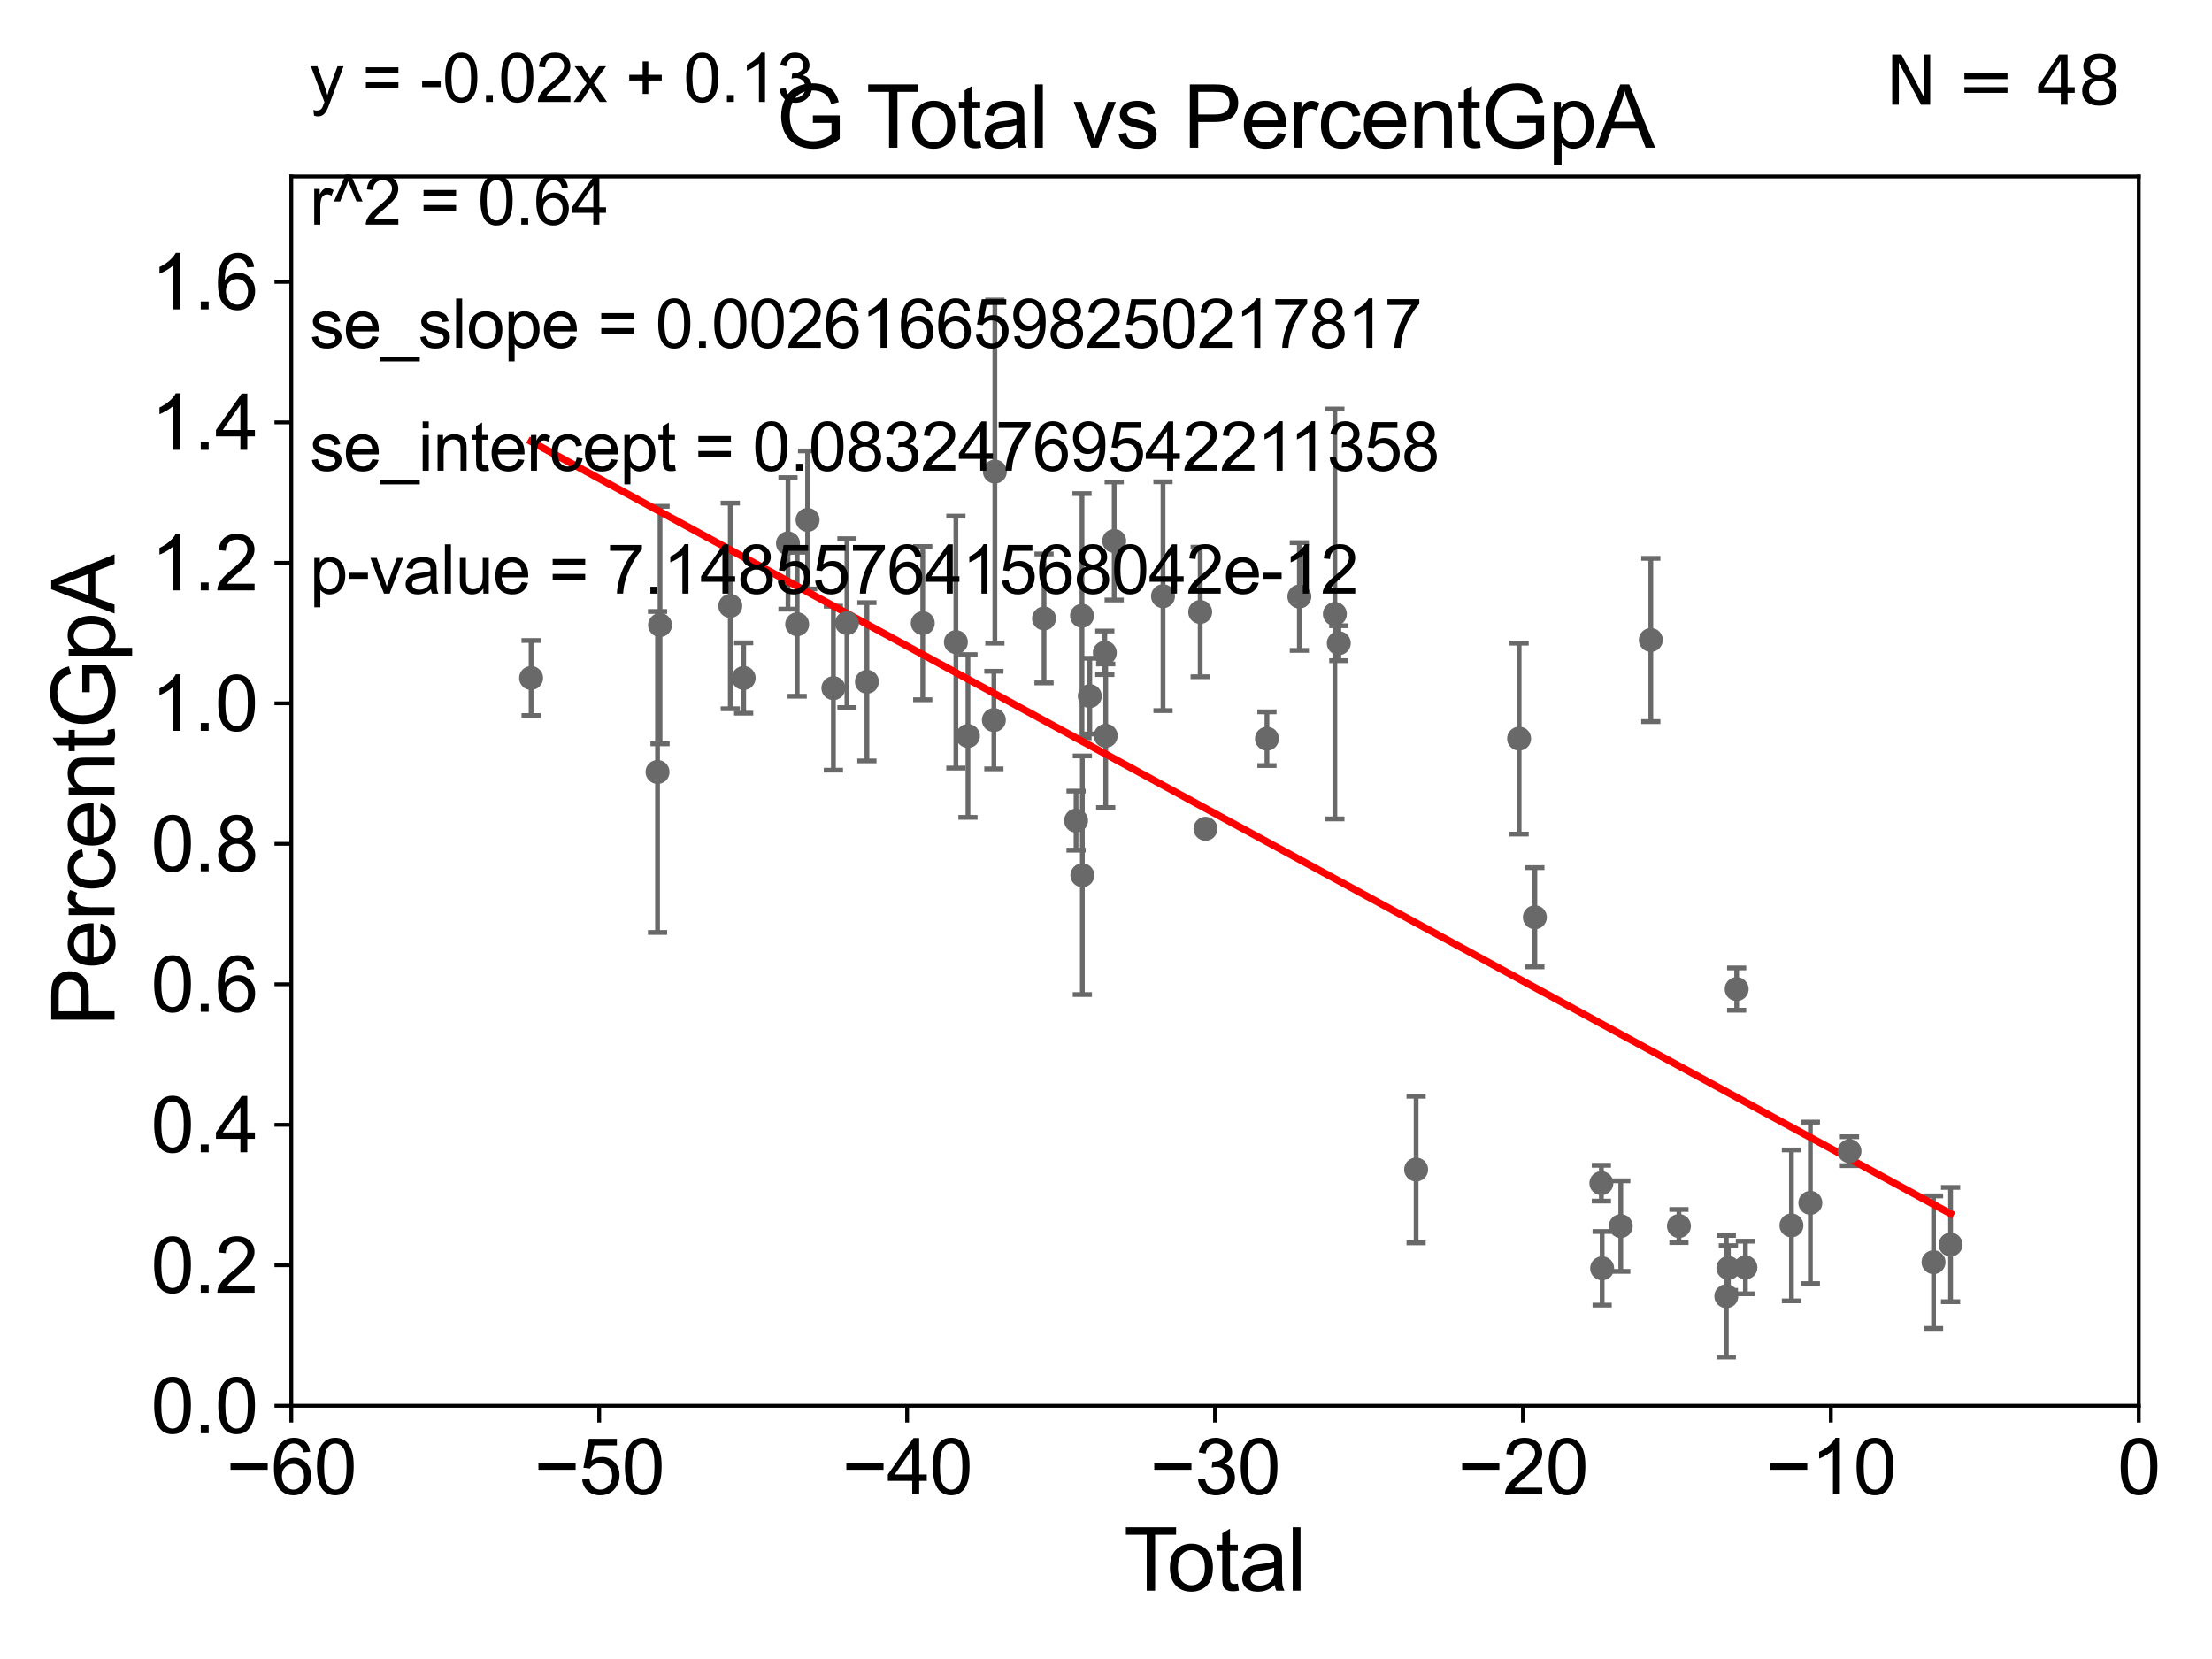 <?xml version="1.0" encoding="utf-8" standalone="no"?>
<!DOCTYPE svg PUBLIC "-//W3C//DTD SVG 1.1//EN"
  "http://www.w3.org/Graphics/SVG/1.1/DTD/svg11.dtd">
<svg xmlns:xlink="http://www.w3.org/1999/xlink" width="460.8pt" height="345.6pt" viewBox="0 0 460.8 345.6" xmlns="http://www.w3.org/2000/svg" version="1.1">
 <defs>
  <style type="text/css">*{stroke-linejoin: round; stroke-linecap: butt}</style>
 </defs>
 <g id="figure_1">
  <g id="patch_1">
   <path d="M 0 345.6 
L 460.8 345.6 
L 460.8 0 
L 0 0 
z
" style="fill: #ffffff"/>
  </g>
  <g id="axes_1">
   <g id="patch_2">
    <path d="M 60.68 292.84 
L 445.545 292.84 
L 445.545 36.775 
L 60.68 36.775 
z
" style="fill: #ffffff"/>
   </g>
   <g id="PathCollection_1">
    <defs>
     <path id="mfda78a89fe" d="M 0 1.118 
C 0.297 1.118 0.581 1 0.791 0.791 
C 1 0.581 1.118 0.297 1.118 0 
C 1.118 -0.297 1 -0.581 0.791 -0.791 
C 0.581 -1 0.297 -1.118 0 -1.118 
C -0.297 -1.118 -0.581 -1 -0.791 -0.791 
C -1 -0.581 -1.118 -0.297 -1.118 0 
C -1.118 0.297 -1 0.581 -0.791 0.791 
C -0.581 1 -0.297 1.118 0 1.118 
z
" style="stroke: #696969"/>
    </defs>
    <g clip-path="url(#p1668a54a95)">
     <use xlink:href="#mfda78a89fe" x="110.639" y="141.24" style="fill: #696969; stroke: #696969"/>
     <use xlink:href="#mfda78a89fe" x="251.12" y="172.647" style="fill: #696969; stroke: #696969"/>
     <use xlink:href="#mfda78a89fe" x="263.927" y="153.884" style="fill: #696969; stroke: #696969"/>
     <use xlink:href="#mfda78a89fe" x="270.68" y="124.27" style="fill: #696969; stroke: #696969"/>
     <use xlink:href="#mfda78a89fe" x="278.077" y="127.898" style="fill: #696969; stroke: #696969"/>
     <use xlink:href="#mfda78a89fe" x="278.895" y="133.988" style="fill: #696969; stroke: #696969"/>
     <use xlink:href="#mfda78a89fe" x="295.001" y="243.637" style="fill: #696969; stroke: #696969"/>
     <use xlink:href="#mfda78a89fe" x="316.459" y="153.873" style="fill: #696969; stroke: #696969"/>
     <use xlink:href="#mfda78a89fe" x="319.74" y="191.082" style="fill: #696969; stroke: #696969"/>
     <use xlink:href="#mfda78a89fe" x="333.597" y="246.482" style="fill: #696969; stroke: #696969"/>
     <use xlink:href="#mfda78a89fe" x="250.021" y="127.485" style="fill: #696969; stroke: #696969"/>
     <use xlink:href="#mfda78a89fe" x="333.756" y="264.219" style="fill: #696969; stroke: #696969"/>
     <use xlink:href="#mfda78a89fe" x="343.894" y="133.316" style="fill: #696969; stroke: #696969"/>
     <use xlink:href="#mfda78a89fe" x="349.754" y="255.406" style="fill: #696969; stroke: #696969"/>
     <use xlink:href="#mfda78a89fe" x="359.623" y="270.034" style="fill: #696969; stroke: #696969"/>
     <use xlink:href="#mfda78a89fe" x="360.052" y="264.146" style="fill: #696969; stroke: #696969"/>
     <use xlink:href="#mfda78a89fe" x="361.778" y="206.043" style="fill: #696969; stroke: #696969"/>
     <use xlink:href="#mfda78a89fe" x="363.603" y="264.045" style="fill: #696969; stroke: #696969"/>
     <use xlink:href="#mfda78a89fe" x="373.19" y="255.278" style="fill: #696969; stroke: #696969"/>
     <use xlink:href="#mfda78a89fe" x="377.131" y="250.581" style="fill: #696969; stroke: #696969"/>
     <use xlink:href="#mfda78a89fe" x="385.283" y="239.809" style="fill: #696969; stroke: #696969"/>
     <use xlink:href="#mfda78a89fe" x="337.638" y="255.418" style="fill: #696969; stroke: #696969"/>
     <use xlink:href="#mfda78a89fe" x="242.276" y="124.199" style="fill: #696969; stroke: #696969"/>
     <use xlink:href="#mfda78a89fe" x="232.107" y="112.694" style="fill: #696969; stroke: #696969"/>
     <use xlink:href="#mfda78a89fe" x="230.338" y="153.276" style="fill: #696969; stroke: #696969"/>
     <use xlink:href="#mfda78a89fe" x="136.978" y="160.814" style="fill: #696969; stroke: #696969"/>
     <use xlink:href="#mfda78a89fe" x="137.5" y="130.211" style="fill: #696969; stroke: #696969"/>
     <use xlink:href="#mfda78a89fe" x="152.132" y="126.225" style="fill: #696969; stroke: #696969"/>
     <use xlink:href="#mfda78a89fe" x="154.919" y="141.241" style="fill: #696969; stroke: #696969"/>
     <use xlink:href="#mfda78a89fe" x="164.15" y="113.195" style="fill: #696969; stroke: #696969"/>
     <use xlink:href="#mfda78a89fe" x="166.065" y="130.045" style="fill: #696969; stroke: #696969"/>
     <use xlink:href="#mfda78a89fe" x="168.235" y="108.307" style="fill: #696969; stroke: #696969"/>
     <use xlink:href="#mfda78a89fe" x="173.61" y="143.356" style="fill: #696969; stroke: #696969"/>
     <use xlink:href="#mfda78a89fe" x="176.432" y="129.809" style="fill: #696969; stroke: #696969"/>
     <use xlink:href="#mfda78a89fe" x="180.592" y="142.026" style="fill: #696969; stroke: #696969"/>
     <use xlink:href="#mfda78a89fe" x="192.225" y="129.815" style="fill: #696969; stroke: #696969"/>
     <use xlink:href="#mfda78a89fe" x="199.128" y="133.761" style="fill: #696969; stroke: #696969"/>
     <use xlink:href="#mfda78a89fe" x="201.641" y="153.321" style="fill: #696969; stroke: #696969"/>
     <use xlink:href="#mfda78a89fe" x="207.04" y="150.001" style="fill: #696969; stroke: #696969"/>
     <use xlink:href="#mfda78a89fe" x="207.249" y="98.244" style="fill: #696969; stroke: #696969"/>
     <use xlink:href="#mfda78a89fe" x="217.491" y="128.83" style="fill: #696969; stroke: #696969"/>
     <use xlink:href="#mfda78a89fe" x="224.162" y="170.955" style="fill: #696969; stroke: #696969"/>
     <use xlink:href="#mfda78a89fe" x="225.4" y="128.271" style="fill: #696969; stroke: #696969"/>
     <use xlink:href="#mfda78a89fe" x="225.474" y="182.332" style="fill: #696969; stroke: #696969"/>
     <use xlink:href="#mfda78a89fe" x="227.023" y="145.017" style="fill: #696969; stroke: #696969"/>
     <use xlink:href="#mfda78a89fe" x="230.153" y="135.984" style="fill: #696969; stroke: #696969"/>
     <use xlink:href="#mfda78a89fe" x="402.792" y="262.939" style="fill: #696969; stroke: #696969"/>
     <use xlink:href="#mfda78a89fe" x="406.341" y="259.271" style="fill: #696969; stroke: #696969"/>
    </g>
   </g>
   <g id="matplotlib.axis_1">
    <g id="xtick_1">
     <g id="line2d_1">
      <defs>
       <path id="me82e0892f5" d="M 0 0 
L 0 3.5 
" style="stroke: #000000; stroke-width: 0.8"/>
      </defs>
      <g>
       <use xlink:href="#me82e0892f5" x="60.68" y="292.84" style="stroke: #000000; stroke-width: 0.8"/>
      </g>
     </g>
     <g id="text_1">
      <!-- −60 -->
      <g transform="translate(47.11 311.293)scale(0.16 -0.16)">
       <defs>
        <path id="ArialMT-2212" d="M 3381 1997 
L 356 1997 
L 356 2522 
L 3381 2522 
L 3381 1997 
z
" transform="scale(0.016)"/>
        <path id="ArialMT-36" d="M 3184 3459 
L 2625 3416 
Q 2550 3747 2413 3897 
Q 2184 4138 1850 4138 
Q 1581 4138 1378 3988 
Q 1113 3794 959 3422 
Q 806 3050 800 2363 
Q 1003 2672 1297 2822 
Q 1591 2972 1913 2972 
Q 2475 2972 2870 2558 
Q 3266 2144 3266 1488 
Q 3266 1056 3080 686 
Q 2894 316 2569 119 
Q 2244 -78 1831 -78 
Q 1128 -78 684 439 
Q 241 956 241 2144 
Q 241 3472 731 4075 
Q 1159 4600 1884 4600 
Q 2425 4600 2770 4297 
Q 3116 3994 3184 3459 
z
M 888 1484 
Q 888 1194 1011 928 
Q 1134 663 1356 523 
Q 1578 384 1822 384 
Q 2178 384 2434 671 
Q 2691 959 2691 1453 
Q 2691 1928 2437 2201 
Q 2184 2475 1800 2475 
Q 1419 2475 1153 2201 
Q 888 1928 888 1484 
z
" transform="scale(0.016)"/>
        <path id="ArialMT-30" d="M 266 2259 
Q 266 3072 433 3567 
Q 600 4063 929 4331 
Q 1259 4600 1759 4600 
Q 2128 4600 2406 4451 
Q 2684 4303 2865 4023 
Q 3047 3744 3150 3342 
Q 3253 2941 3253 2259 
Q 3253 1453 3087 958 
Q 2922 463 2592 192 
Q 2263 -78 1759 -78 
Q 1097 -78 719 397 
Q 266 969 266 2259 
z
M 844 2259 
Q 844 1131 1108 757 
Q 1372 384 1759 384 
Q 2147 384 2411 759 
Q 2675 1134 2675 2259 
Q 2675 3391 2411 3762 
Q 2147 4134 1753 4134 
Q 1366 4134 1134 3806 
Q 844 3388 844 2259 
z
" transform="scale(0.016)"/>
       </defs>
       <use xlink:href="#ArialMT-2212"/>
       <use xlink:href="#ArialMT-36" x="58.398"/>
       <use xlink:href="#ArialMT-30" x="114.014"/>
      </g>
     </g>
    </g>
    <g id="xtick_2">
     <g id="line2d_2">
      <g>
       <use xlink:href="#me82e0892f5" x="124.824" y="292.84" style="stroke: #000000; stroke-width: 0.8"/>
      </g>
     </g>
     <g id="text_2">
      <!-- −50 -->
      <g transform="translate(111.254 311.293)scale(0.16 -0.16)">
       <defs>
        <path id="ArialMT-35" d="M 266 1200 
L 856 1250 
Q 922 819 1161 601 
Q 1400 384 1738 384 
Q 2144 384 2425 690 
Q 2706 997 2706 1503 
Q 2706 1984 2436 2262 
Q 2166 2541 1728 2541 
Q 1456 2541 1237 2417 
Q 1019 2294 894 2097 
L 366 2166 
L 809 4519 
L 3088 4519 
L 3088 3981 
L 1259 3981 
L 1013 2750 
Q 1425 3038 1878 3038 
Q 2478 3038 2890 2622 
Q 3303 2206 3303 1553 
Q 3303 931 2941 478 
Q 2500 -78 1738 -78 
Q 1113 -78 717 272 
Q 322 622 266 1200 
z
" transform="scale(0.016)"/>
       </defs>
       <use xlink:href="#ArialMT-2212"/>
       <use xlink:href="#ArialMT-35" x="58.398"/>
       <use xlink:href="#ArialMT-30" x="114.014"/>
      </g>
     </g>
    </g>
    <g id="xtick_3">
     <g id="line2d_3">
      <g>
       <use xlink:href="#me82e0892f5" x="188.968" y="292.84" style="stroke: #000000; stroke-width: 0.8"/>
      </g>
     </g>
     <g id="text_3">
      <!-- −40 -->
      <g transform="translate(175.398 311.293)scale(0.16 -0.16)">
       <defs>
        <path id="ArialMT-34" d="M 2069 0 
L 2069 1097 
L 81 1097 
L 81 1613 
L 2172 4581 
L 2631 4581 
L 2631 1613 
L 3250 1613 
L 3250 1097 
L 2631 1097 
L 2631 0 
L 2069 0 
z
M 2069 1613 
L 2069 3678 
L 634 1613 
L 2069 1613 
z
" transform="scale(0.016)"/>
       </defs>
       <use xlink:href="#ArialMT-2212"/>
       <use xlink:href="#ArialMT-34" x="58.398"/>
       <use xlink:href="#ArialMT-30" x="114.014"/>
      </g>
     </g>
    </g>
    <g id="xtick_4">
     <g id="line2d_4">
      <g>
       <use xlink:href="#me82e0892f5" x="253.113" y="292.84" style="stroke: #000000; stroke-width: 0.8"/>
      </g>
     </g>
     <g id="text_4">
      <!-- −30 -->
      <g transform="translate(239.542 311.293)scale(0.16 -0.16)">
       <defs>
        <path id="ArialMT-33" d="M 269 1209 
L 831 1284 
Q 928 806 1161 595 
Q 1394 384 1728 384 
Q 2125 384 2398 659 
Q 2672 934 2672 1341 
Q 2672 1728 2419 1979 
Q 2166 2231 1775 2231 
Q 1616 2231 1378 2169 
L 1441 2663 
Q 1497 2656 1531 2656 
Q 1891 2656 2178 2843 
Q 2466 3031 2466 3422 
Q 2466 3731 2256 3934 
Q 2047 4138 1716 4138 
Q 1388 4138 1169 3931 
Q 950 3725 888 3313 
L 325 3413 
Q 428 3978 793 4289 
Q 1159 4600 1703 4600 
Q 2078 4600 2393 4439 
Q 2709 4278 2876 4000 
Q 3044 3722 3044 3409 
Q 3044 3113 2884 2869 
Q 2725 2625 2413 2481 
Q 2819 2388 3044 2092 
Q 3269 1797 3269 1353 
Q 3269 753 2831 336 
Q 2394 -81 1725 -81 
Q 1122 -81 723 278 
Q 325 638 269 1209 
z
" transform="scale(0.016)"/>
       </defs>
       <use xlink:href="#ArialMT-2212"/>
       <use xlink:href="#ArialMT-33" x="58.398"/>
       <use xlink:href="#ArialMT-30" x="114.014"/>
      </g>
     </g>
    </g>
    <g id="xtick_5">
     <g id="line2d_5">
      <g>
       <use xlink:href="#me82e0892f5" x="317.257" y="292.84" style="stroke: #000000; stroke-width: 0.8"/>
      </g>
     </g>
     <g id="text_5">
      <!-- −20 -->
      <g transform="translate(303.687 311.293)scale(0.16 -0.16)">
       <defs>
        <path id="ArialMT-32" d="M 3222 541 
L 3222 0 
L 194 0 
Q 188 203 259 391 
Q 375 700 629 1000 
Q 884 1300 1366 1694 
Q 2113 2306 2375 2664 
Q 2638 3022 2638 3341 
Q 2638 3675 2398 3904 
Q 2159 4134 1775 4134 
Q 1369 4134 1125 3890 
Q 881 3647 878 3216 
L 300 3275 
Q 359 3922 746 4261 
Q 1134 4600 1788 4600 
Q 2447 4600 2831 4234 
Q 3216 3869 3216 3328 
Q 3216 3053 3103 2787 
Q 2991 2522 2730 2228 
Q 2469 1934 1863 1422 
Q 1356 997 1212 845 
Q 1069 694 975 541 
L 3222 541 
z
" transform="scale(0.016)"/>
       </defs>
       <use xlink:href="#ArialMT-2212"/>
       <use xlink:href="#ArialMT-32" x="58.398"/>
       <use xlink:href="#ArialMT-30" x="114.014"/>
      </g>
     </g>
    </g>
    <g id="xtick_6">
     <g id="line2d_6">
      <g>
       <use xlink:href="#me82e0892f5" x="381.401" y="292.84" style="stroke: #000000; stroke-width: 0.8"/>
      </g>
     </g>
     <g id="text_6">
      <!-- −10 -->
      <g transform="translate(367.831 311.293)scale(0.16 -0.16)">
       <defs>
        <path id="ArialMT-31" d="M 2384 0 
L 1822 0 
L 1822 3584 
Q 1619 3391 1289 3197 
Q 959 3003 697 2906 
L 697 3450 
Q 1169 3672 1522 3987 
Q 1875 4303 2022 4600 
L 2384 4600 
L 2384 0 
z
" transform="scale(0.016)"/>
       </defs>
       <use xlink:href="#ArialMT-2212"/>
       <use xlink:href="#ArialMT-31" x="58.398"/>
       <use xlink:href="#ArialMT-30" x="114.014"/>
      </g>
     </g>
    </g>
    <g id="xtick_7">
     <g id="line2d_7">
      <g>
       <use xlink:href="#me82e0892f5" x="445.545" y="292.84" style="stroke: #000000; stroke-width: 0.8"/>
      </g>
     </g>
     <g id="text_7">
      <!-- 0 -->
      <g transform="translate(441.096 311.293)scale(0.16 -0.16)">
       <use xlink:href="#ArialMT-30"/>
      </g>
     </g>
    </g>
    <g id="text_8">
     <!-- Total -->
     <g transform="translate(234.107 331.357)scale(0.18 -0.18)">
      <defs>
       <path id="ArialMT-54" d="M 1659 0 
L 1659 4041 
L 150 4041 
L 150 4581 
L 3781 4581 
L 3781 4041 
L 2266 4041 
L 2266 0 
L 1659 0 
z
" transform="scale(0.016)"/>
       <path id="ArialMT-6f" d="M 213 1659 
Q 213 2581 725 3025 
Q 1153 3394 1769 3394 
Q 2453 3394 2887 2945 
Q 3322 2497 3322 1706 
Q 3322 1066 3130 698 
Q 2938 331 2570 128 
Q 2203 -75 1769 -75 
Q 1072 -75 642 372 
Q 213 819 213 1659 
z
M 791 1659 
Q 791 1022 1069 705 
Q 1347 388 1769 388 
Q 2188 388 2466 706 
Q 2744 1025 2744 1678 
Q 2744 2294 2464 2611 
Q 2184 2928 1769 2928 
Q 1347 2928 1069 2612 
Q 791 2297 791 1659 
z
" transform="scale(0.016)"/>
       <path id="ArialMT-74" d="M 1650 503 
L 1731 6 
Q 1494 -44 1306 -44 
Q 1000 -44 831 53 
Q 663 150 594 308 
Q 525 466 525 972 
L 525 2881 
L 113 2881 
L 113 3319 
L 525 3319 
L 525 4141 
L 1084 4478 
L 1084 3319 
L 1650 3319 
L 1650 2881 
L 1084 2881 
L 1084 941 
Q 1084 700 1114 631 
Q 1144 563 1211 522 
Q 1278 481 1403 481 
Q 1497 481 1650 503 
z
" transform="scale(0.016)"/>
       <path id="ArialMT-61" d="M 2588 409 
Q 2275 144 1986 34 
Q 1697 -75 1366 -75 
Q 819 -75 525 192 
Q 231 459 231 875 
Q 231 1119 342 1320 
Q 453 1522 633 1644 
Q 813 1766 1038 1828 
Q 1203 1872 1538 1913 
Q 2219 1994 2541 2106 
Q 2544 2222 2544 2253 
Q 2544 2597 2384 2738 
Q 2169 2928 1744 2928 
Q 1347 2928 1158 2789 
Q 969 2650 878 2297 
L 328 2372 
Q 403 2725 575 2942 
Q 747 3159 1072 3276 
Q 1397 3394 1825 3394 
Q 2250 3394 2515 3294 
Q 2781 3194 2906 3042 
Q 3031 2891 3081 2659 
Q 3109 2516 3109 2141 
L 3109 1391 
Q 3109 606 3145 398 
Q 3181 191 3288 0 
L 2700 0 
Q 2613 175 2588 409 
z
M 2541 1666 
Q 2234 1541 1622 1453 
Q 1275 1403 1131 1340 
Q 988 1278 909 1158 
Q 831 1038 831 891 
Q 831 666 1001 516 
Q 1172 366 1500 366 
Q 1825 366 2078 508 
Q 2331 650 2450 897 
Q 2541 1088 2541 1459 
L 2541 1666 
z
" transform="scale(0.016)"/>
       <path id="ArialMT-6c" d="M 409 0 
L 409 4581 
L 972 4581 
L 972 0 
L 409 0 
z
" transform="scale(0.016)"/>
      </defs>
      <use xlink:href="#ArialMT-54"/>
      <use xlink:href="#ArialMT-6f" x="49.959"/>
      <use xlink:href="#ArialMT-74" x="105.574"/>
      <use xlink:href="#ArialMT-61" x="133.357"/>
      <use xlink:href="#ArialMT-6c" x="188.973"/>
     </g>
    </g>
   </g>
   <g id="matplotlib.axis_2">
    <g id="ytick_1">
     <g id="line2d_8">
      <defs>
       <path id="m8de5d6b145" d="M 0 0 
L -3.5 0 
" style="stroke: #000000; stroke-width: 0.8"/>
      </defs>
      <g>
       <use xlink:href="#m8de5d6b145" x="60.68" y="292.84" style="stroke: #000000; stroke-width: 0.8"/>
      </g>
     </g>
     <g id="text_9">
      <!-- 0.0 -->
      <g transform="translate(31.44 298.566)scale(0.16 -0.16)">
       <defs>
        <path id="ArialMT-2e" d="M 581 0 
L 581 641 
L 1222 641 
L 1222 0 
L 581 0 
z
" transform="scale(0.016)"/>
       </defs>
       <use xlink:href="#ArialMT-30"/>
       <use xlink:href="#ArialMT-2e" x="55.615"/>
       <use xlink:href="#ArialMT-30" x="83.398"/>
      </g>
     </g>
    </g>
    <g id="ytick_2">
     <g id="line2d_9">
      <g>
       <use xlink:href="#m8de5d6b145" x="60.68" y="263.575" style="stroke: #000000; stroke-width: 0.8"/>
      </g>
     </g>
     <g id="text_10">
      <!-- 0.2 -->
      <g transform="translate(31.44 269.302)scale(0.16 -0.16)">
       <use xlink:href="#ArialMT-30"/>
       <use xlink:href="#ArialMT-2e" x="55.615"/>
       <use xlink:href="#ArialMT-32" x="83.398"/>
      </g>
     </g>
    </g>
    <g id="ytick_3">
     <g id="line2d_10">
      <g>
       <use xlink:href="#m8de5d6b145" x="60.68" y="234.311" style="stroke: #000000; stroke-width: 0.8"/>
      </g>
     </g>
     <g id="text_11">
      <!-- 0.4 -->
      <g transform="translate(31.44 240.037)scale(0.16 -0.16)">
       <use xlink:href="#ArialMT-30"/>
       <use xlink:href="#ArialMT-2e" x="55.615"/>
       <use xlink:href="#ArialMT-34" x="83.398"/>
      </g>
     </g>
    </g>
    <g id="ytick_4">
     <g id="line2d_11">
      <g>
       <use xlink:href="#m8de5d6b145" x="60.68" y="205.046" style="stroke: #000000; stroke-width: 0.8"/>
      </g>
     </g>
     <g id="text_12">
      <!-- 0.6 -->
      <g transform="translate(31.44 210.772)scale(0.16 -0.16)">
       <use xlink:href="#ArialMT-30"/>
       <use xlink:href="#ArialMT-2e" x="55.615"/>
       <use xlink:href="#ArialMT-36" x="83.398"/>
      </g>
     </g>
    </g>
    <g id="ytick_5">
     <g id="line2d_12">
      <g>
       <use xlink:href="#m8de5d6b145" x="60.68" y="175.782" style="stroke: #000000; stroke-width: 0.8"/>
      </g>
     </g>
     <g id="text_13">
      <!-- 0.8 -->
      <g transform="translate(31.44 181.508)scale(0.16 -0.16)">
       <defs>
        <path id="ArialMT-38" d="M 1131 2484 
Q 781 2613 612 2850 
Q 444 3088 444 3419 
Q 444 3919 803 4259 
Q 1163 4600 1759 4600 
Q 2359 4600 2725 4251 
Q 3091 3903 3091 3403 
Q 3091 3084 2923 2848 
Q 2756 2613 2416 2484 
Q 2838 2347 3058 2040 
Q 3278 1734 3278 1309 
Q 3278 722 2862 322 
Q 2447 -78 1769 -78 
Q 1091 -78 675 323 
Q 259 725 259 1325 
Q 259 1772 486 2073 
Q 713 2375 1131 2484 
z
M 1019 3438 
Q 1019 3113 1228 2906 
Q 1438 2700 1772 2700 
Q 2097 2700 2305 2904 
Q 2513 3109 2513 3406 
Q 2513 3716 2298 3927 
Q 2084 4138 1766 4138 
Q 1444 4138 1231 3931 
Q 1019 3725 1019 3438 
z
M 838 1322 
Q 838 1081 952 856 
Q 1066 631 1291 507 
Q 1516 384 1775 384 
Q 2178 384 2440 643 
Q 2703 903 2703 1303 
Q 2703 1709 2433 1975 
Q 2163 2241 1756 2241 
Q 1359 2241 1098 1978 
Q 838 1716 838 1322 
z
" transform="scale(0.016)"/>
       </defs>
       <use xlink:href="#ArialMT-30"/>
       <use xlink:href="#ArialMT-2e" x="55.615"/>
       <use xlink:href="#ArialMT-38" x="83.398"/>
      </g>
     </g>
    </g>
    <g id="ytick_6">
     <g id="line2d_13">
      <g>
       <use xlink:href="#m8de5d6b145" x="60.68" y="146.517" style="stroke: #000000; stroke-width: 0.8"/>
      </g>
     </g>
     <g id="text_14">
      <!-- 1.0 -->
      <g transform="translate(31.44 152.243)scale(0.16 -0.16)">
       <use xlink:href="#ArialMT-31"/>
       <use xlink:href="#ArialMT-2e" x="55.615"/>
       <use xlink:href="#ArialMT-30" x="83.398"/>
      </g>
     </g>
    </g>
    <g id="ytick_7">
     <g id="line2d_14">
      <g>
       <use xlink:href="#m8de5d6b145" x="60.68" y="117.252" style="stroke: #000000; stroke-width: 0.8"/>
      </g>
     </g>
     <g id="text_15">
      <!-- 1.2 -->
      <g transform="translate(31.44 122.979)scale(0.16 -0.16)">
       <use xlink:href="#ArialMT-31"/>
       <use xlink:href="#ArialMT-2e" x="55.615"/>
       <use xlink:href="#ArialMT-32" x="83.398"/>
      </g>
     </g>
    </g>
    <g id="ytick_8">
     <g id="line2d_15">
      <g>
       <use xlink:href="#m8de5d6b145" x="60.68" y="87.988" style="stroke: #000000; stroke-width: 0.8"/>
      </g>
     </g>
     <g id="text_16">
      <!-- 1.4 -->
      <g transform="translate(31.44 93.714)scale(0.16 -0.16)">
       <use xlink:href="#ArialMT-31"/>
       <use xlink:href="#ArialMT-2e" x="55.615"/>
       <use xlink:href="#ArialMT-34" x="83.398"/>
      </g>
     </g>
    </g>
    <g id="ytick_9">
     <g id="line2d_16">
      <g>
       <use xlink:href="#m8de5d6b145" x="60.68" y="58.723" style="stroke: #000000; stroke-width: 0.8"/>
      </g>
     </g>
     <g id="text_17">
      <!-- 1.6 -->
      <g transform="translate(31.44 64.45)scale(0.16 -0.16)">
       <use xlink:href="#ArialMT-31"/>
       <use xlink:href="#ArialMT-2e" x="55.615"/>
       <use xlink:href="#ArialMT-36" x="83.398"/>
      </g>
     </g>
    </g>
    <g id="text_18">
     <!-- PercentGpA -->
     <g transform="translate(23.863 213.831)rotate(-90)scale(0.18 -0.18)">
      <defs>
       <path id="ArialMT-50" d="M 494 0 
L 494 4581 
L 2222 4581 
Q 2678 4581 2919 4538 
Q 3256 4481 3484 4323 
Q 3713 4166 3852 3881 
Q 3991 3597 3991 3256 
Q 3991 2672 3619 2267 
Q 3247 1863 2275 1863 
L 1100 1863 
L 1100 0 
L 494 0 
z
M 1100 2403 
L 2284 2403 
Q 2872 2403 3119 2622 
Q 3366 2841 3366 3238 
Q 3366 3525 3220 3729 
Q 3075 3934 2838 4000 
Q 2684 4041 2272 4041 
L 1100 4041 
L 1100 2403 
z
" transform="scale(0.016)"/>
       <path id="ArialMT-65" d="M 2694 1069 
L 3275 997 
Q 3138 488 2766 206 
Q 2394 -75 1816 -75 
Q 1088 -75 661 373 
Q 234 822 234 1631 
Q 234 2469 665 2931 
Q 1097 3394 1784 3394 
Q 2450 3394 2872 2941 
Q 3294 2488 3294 1666 
Q 3294 1616 3291 1516 
L 816 1516 
Q 847 969 1125 678 
Q 1403 388 1819 388 
Q 2128 388 2347 550 
Q 2566 713 2694 1069 
z
M 847 1978 
L 2700 1978 
Q 2663 2397 2488 2606 
Q 2219 2931 1791 2931 
Q 1403 2931 1139 2672 
Q 875 2413 847 1978 
z
" transform="scale(0.016)"/>
       <path id="ArialMT-72" d="M 416 0 
L 416 3319 
L 922 3319 
L 922 2816 
Q 1116 3169 1280 3281 
Q 1444 3394 1641 3394 
Q 1925 3394 2219 3213 
L 2025 2691 
Q 1819 2813 1613 2813 
Q 1428 2813 1281 2702 
Q 1134 2591 1072 2394 
Q 978 2094 978 1738 
L 978 0 
L 416 0 
z
" transform="scale(0.016)"/>
       <path id="ArialMT-63" d="M 2588 1216 
L 3141 1144 
Q 3050 572 2676 248 
Q 2303 -75 1759 -75 
Q 1078 -75 664 370 
Q 250 816 250 1647 
Q 250 2184 428 2587 
Q 606 2991 970 3192 
Q 1334 3394 1763 3394 
Q 2303 3394 2647 3120 
Q 2991 2847 3088 2344 
L 2541 2259 
Q 2463 2594 2264 2762 
Q 2066 2931 1784 2931 
Q 1359 2931 1093 2626 
Q 828 2322 828 1663 
Q 828 994 1084 691 
Q 1341 388 1753 388 
Q 2084 388 2306 591 
Q 2528 794 2588 1216 
z
" transform="scale(0.016)"/>
       <path id="ArialMT-6e" d="M 422 0 
L 422 3319 
L 928 3319 
L 928 2847 
Q 1294 3394 1984 3394 
Q 2284 3394 2536 3286 
Q 2788 3178 2913 3003 
Q 3038 2828 3088 2588 
Q 3119 2431 3119 2041 
L 3119 0 
L 2556 0 
L 2556 2019 
Q 2556 2363 2490 2533 
Q 2425 2703 2258 2804 
Q 2091 2906 1866 2906 
Q 1506 2906 1245 2678 
Q 984 2450 984 1813 
L 984 0 
L 422 0 
z
" transform="scale(0.016)"/>
       <path id="ArialMT-47" d="M 2638 1797 
L 2638 2334 
L 4578 2338 
L 4578 638 
Q 4131 281 3656 101 
Q 3181 -78 2681 -78 
Q 2006 -78 1454 211 
Q 903 500 622 1047 
Q 341 1594 341 2269 
Q 341 2938 620 3517 
Q 900 4097 1425 4378 
Q 1950 4659 2634 4659 
Q 3131 4659 3532 4498 
Q 3934 4338 4162 4050 
Q 4391 3763 4509 3300 
L 3963 3150 
Q 3859 3500 3706 3700 
Q 3553 3900 3268 4020 
Q 2984 4141 2638 4141 
Q 2222 4141 1919 4014 
Q 1616 3888 1430 3681 
Q 1244 3475 1141 3228 
Q 966 2803 966 2306 
Q 966 1694 1177 1281 
Q 1388 869 1791 669 
Q 2194 469 2647 469 
Q 3041 469 3416 620 
Q 3791 772 3984 944 
L 3984 1797 
L 2638 1797 
z
" transform="scale(0.016)"/>
       <path id="ArialMT-70" d="M 422 -1272 
L 422 3319 
L 934 3319 
L 934 2888 
Q 1116 3141 1344 3267 
Q 1572 3394 1897 3394 
Q 2322 3394 2647 3175 
Q 2972 2956 3137 2557 
Q 3303 2159 3303 1684 
Q 3303 1175 3120 767 
Q 2938 359 2589 142 
Q 2241 -75 1856 -75 
Q 1575 -75 1351 44 
Q 1128 163 984 344 
L 984 -1272 
L 422 -1272 
z
M 931 1641 
Q 931 1000 1190 694 
Q 1450 388 1819 388 
Q 2194 388 2461 705 
Q 2728 1022 2728 1688 
Q 2728 2322 2467 2637 
Q 2206 2953 1844 2953 
Q 1484 2953 1207 2617 
Q 931 2281 931 1641 
z
" transform="scale(0.016)"/>
       <path id="ArialMT-41" d="M -9 0 
L 1750 4581 
L 2403 4581 
L 4278 0 
L 3588 0 
L 3053 1388 
L 1138 1388 
L 634 0 
L -9 0 
z
M 1313 1881 
L 2866 1881 
L 2388 3150 
Q 2169 3728 2063 4100 
Q 1975 3659 1816 3225 
L 1313 1881 
z
" transform="scale(0.016)"/>
      </defs>
      <use xlink:href="#ArialMT-50"/>
      <use xlink:href="#ArialMT-65" x="66.699"/>
      <use xlink:href="#ArialMT-72" x="122.314"/>
      <use xlink:href="#ArialMT-63" x="155.615"/>
      <use xlink:href="#ArialMT-65" x="205.615"/>
      <use xlink:href="#ArialMT-6e" x="261.23"/>
      <use xlink:href="#ArialMT-74" x="316.846"/>
      <use xlink:href="#ArialMT-47" x="344.629"/>
      <use xlink:href="#ArialMT-70" x="422.412"/>
      <use xlink:href="#ArialMT-41" x="478.027"/>
     </g>
    </g>
   </g>
   <g id="LineCollection_1">
    <path d="M 110.639 149.056 
L 110.639 133.425 
" clip-path="url(#p1668a54a95)" style="fill: none; stroke: #696969"/>
    <path d="M 251.12 173.156 
L 251.12 172.138 
" clip-path="url(#p1668a54a95)" style="fill: none; stroke: #696969"/>
    <path d="M 263.927 159.478 
L 263.927 148.29 
" clip-path="url(#p1668a54a95)" style="fill: none; stroke: #696969"/>
    <path d="M 270.68 135.492 
L 270.68 113.048 
" clip-path="url(#p1668a54a95)" style="fill: none; stroke: #696969"/>
    <path d="M 278.077 170.595 
L 278.077 85.201 
" clip-path="url(#p1668a54a95)" style="fill: none; stroke: #696969"/>
    <path d="M 278.895 137.624 
L 278.895 130.353 
" clip-path="url(#p1668a54a95)" style="fill: none; stroke: #696969"/>
    <path d="M 295.001 258.912 
L 295.001 228.361 
" clip-path="url(#p1668a54a95)" style="fill: none; stroke: #696969"/>
    <path d="M 316.459 173.761 
L 316.459 133.985 
" clip-path="url(#p1668a54a95)" style="fill: none; stroke: #696969"/>
    <path d="M 319.74 201.42 
L 319.74 180.744 
" clip-path="url(#p1668a54a95)" style="fill: none; stroke: #696969"/>
    <path d="M 333.597 250.215 
L 333.597 242.748 
" clip-path="url(#p1668a54a95)" style="fill: none; stroke: #696969"/>
    <path d="M 250.021 140.978 
L 250.021 113.992 
" clip-path="url(#p1668a54a95)" style="fill: none; stroke: #696969"/>
    <path d="M 333.756 271.889 
L 333.756 256.548 
" clip-path="url(#p1668a54a95)" style="fill: none; stroke: #696969"/>
    <path d="M 343.894 150.319 
L 343.894 116.313 
" clip-path="url(#p1668a54a95)" style="fill: none; stroke: #696969"/>
    <path d="M 349.754 258.849 
L 349.754 251.962 
" clip-path="url(#p1668a54a95)" style="fill: none; stroke: #696969"/>
    <path d="M 359.623 282.705 
L 359.623 257.362 
" clip-path="url(#p1668a54a95)" style="fill: none; stroke: #696969"/>
    <path d="M 360.052 268.803 
L 360.052 259.488 
" clip-path="url(#p1668a54a95)" style="fill: none; stroke: #696969"/>
    <path d="M 361.778 210.445 
L 361.778 201.642 
" clip-path="url(#p1668a54a95)" style="fill: none; stroke: #696969"/>
    <path d="M 363.603 269.528 
L 363.603 258.562 
" clip-path="url(#p1668a54a95)" style="fill: none; stroke: #696969"/>
    <path d="M 373.19 271.005 
L 373.19 239.552 
" clip-path="url(#p1668a54a95)" style="fill: none; stroke: #696969"/>
    <path d="M 377.131 267.408 
L 377.131 233.754 
" clip-path="url(#p1668a54a95)" style="fill: none; stroke: #696969"/>
    <path d="M 385.283 242.825 
L 385.283 236.793 
" clip-path="url(#p1668a54a95)" style="fill: none; stroke: #696969"/>
    <path d="M 337.638 264.856 
L 337.638 245.979 
" clip-path="url(#p1668a54a95)" style="fill: none; stroke: #696969"/>
    <path d="M 242.276 148.034 
L 242.276 100.364 
" clip-path="url(#p1668a54a95)" style="fill: none; stroke: #696969"/>
    <path d="M 232.107 124.987 
L 232.107 100.401 
" clip-path="url(#p1668a54a95)" style="fill: none; stroke: #696969"/>
    <path d="M 230.338 168.229 
L 230.338 138.323 
" clip-path="url(#p1668a54a95)" style="fill: none; stroke: #696969"/>
    <path d="M 136.978 194.248 
L 136.978 127.379 
" clip-path="url(#p1668a54a95)" style="fill: none; stroke: #696969"/>
    <path d="M 137.5 154.95 
L 137.5 105.473 
" clip-path="url(#p1668a54a95)" style="fill: none; stroke: #696969"/>
    <path d="M 152.132 147.644 
L 152.132 104.806 
" clip-path="url(#p1668a54a95)" style="fill: none; stroke: #696969"/>
    <path d="M 154.919 148.57 
L 154.919 133.913 
" clip-path="url(#p1668a54a95)" style="fill: none; stroke: #696969"/>
    <path d="M 164.15 126.9 
L 164.15 99.49 
" clip-path="url(#p1668a54a95)" style="fill: none; stroke: #696969"/>
    <path d="M 166.065 145.04 
L 166.065 115.05 
" clip-path="url(#p1668a54a95)" style="fill: none; stroke: #696969"/>
    <path d="M 168.235 122.681 
L 168.235 93.933 
" clip-path="url(#p1668a54a95)" style="fill: none; stroke: #696969"/>
    <path d="M 173.61 160.438 
L 173.61 126.274 
" clip-path="url(#p1668a54a95)" style="fill: none; stroke: #696969"/>
    <path d="M 176.432 147.398 
L 176.432 112.22 
" clip-path="url(#p1668a54a95)" style="fill: none; stroke: #696969"/>
    <path d="M 180.592 158.513 
L 180.592 125.539 
" clip-path="url(#p1668a54a95)" style="fill: none; stroke: #696969"/>
    <path d="M 192.225 145.774 
L 192.225 113.856 
" clip-path="url(#p1668a54a95)" style="fill: none; stroke: #696969"/>
    <path d="M 199.128 160.002 
L 199.128 107.521 
" clip-path="url(#p1668a54a95)" style="fill: none; stroke: #696969"/>
    <path d="M 201.641 170.269 
L 201.641 136.372 
" clip-path="url(#p1668a54a95)" style="fill: none; stroke: #696969"/>
    <path d="M 207.04 160.164 
L 207.04 139.838 
" clip-path="url(#p1668a54a95)" style="fill: none; stroke: #696969"/>
    <path d="M 207.249 133.986 
L 207.249 62.503 
" clip-path="url(#p1668a54a95)" style="fill: none; stroke: #696969"/>
    <path d="M 217.491 142.256 
L 217.491 115.404 
" clip-path="url(#p1668a54a95)" style="fill: none; stroke: #696969"/>
    <path d="M 224.162 177.108 
L 224.162 164.801 
" clip-path="url(#p1668a54a95)" style="fill: none; stroke: #696969"/>
    <path d="M 225.4 153.721 
L 225.4 102.821 
" clip-path="url(#p1668a54a95)" style="fill: none; stroke: #696969"/>
    <path d="M 225.474 207.184 
L 225.474 157.479 
" clip-path="url(#p1668a54a95)" style="fill: none; stroke: #696969"/>
    <path d="M 227.023 152.909 
L 227.023 137.124 
" clip-path="url(#p1668a54a95)" style="fill: none; stroke: #696969"/>
    <path d="M 230.153 140.52 
L 230.153 131.448 
" clip-path="url(#p1668a54a95)" style="fill: none; stroke: #696969"/>
    <path d="M 402.792 276.751 
L 402.792 249.126 
" clip-path="url(#p1668a54a95)" style="fill: none; stroke: #696969"/>
    <path d="M 406.341 271.182 
L 406.341 247.36 
" clip-path="url(#p1668a54a95)" style="fill: none; stroke: #696969"/>
   </g>
   <g id="line2d_17">
    <defs>
     <path id="mc02972822d" d="M 2 0 
L -2 -0 
" style="stroke: #696969"/>
    </defs>
    <g clip-path="url(#p1668a54a95)">
     <use xlink:href="#mc02972822d" x="110.639" y="149.056" style="fill: #696969; stroke: #696969"/>
     <use xlink:href="#mc02972822d" x="251.12" y="173.156" style="fill: #696969; stroke: #696969"/>
     <use xlink:href="#mc02972822d" x="263.927" y="159.478" style="fill: #696969; stroke: #696969"/>
     <use xlink:href="#mc02972822d" x="270.68" y="135.492" style="fill: #696969; stroke: #696969"/>
     <use xlink:href="#mc02972822d" x="278.077" y="170.595" style="fill: #696969; stroke: #696969"/>
     <use xlink:href="#mc02972822d" x="278.895" y="137.624" style="fill: #696969; stroke: #696969"/>
     <use xlink:href="#mc02972822d" x="295.001" y="258.912" style="fill: #696969; stroke: #696969"/>
     <use xlink:href="#mc02972822d" x="316.459" y="173.761" style="fill: #696969; stroke: #696969"/>
     <use xlink:href="#mc02972822d" x="319.74" y="201.42" style="fill: #696969; stroke: #696969"/>
     <use xlink:href="#mc02972822d" x="333.597" y="250.215" style="fill: #696969; stroke: #696969"/>
     <use xlink:href="#mc02972822d" x="250.021" y="140.978" style="fill: #696969; stroke: #696969"/>
     <use xlink:href="#mc02972822d" x="333.756" y="271.889" style="fill: #696969; stroke: #696969"/>
     <use xlink:href="#mc02972822d" x="343.894" y="150.319" style="fill: #696969; stroke: #696969"/>
     <use xlink:href="#mc02972822d" x="349.754" y="258.849" style="fill: #696969; stroke: #696969"/>
     <use xlink:href="#mc02972822d" x="359.623" y="282.705" style="fill: #696969; stroke: #696969"/>
     <use xlink:href="#mc02972822d" x="360.052" y="268.803" style="fill: #696969; stroke: #696969"/>
     <use xlink:href="#mc02972822d" x="361.778" y="210.445" style="fill: #696969; stroke: #696969"/>
     <use xlink:href="#mc02972822d" x="363.603" y="269.528" style="fill: #696969; stroke: #696969"/>
     <use xlink:href="#mc02972822d" x="373.19" y="271.005" style="fill: #696969; stroke: #696969"/>
     <use xlink:href="#mc02972822d" x="377.131" y="267.408" style="fill: #696969; stroke: #696969"/>
     <use xlink:href="#mc02972822d" x="385.283" y="242.825" style="fill: #696969; stroke: #696969"/>
     <use xlink:href="#mc02972822d" x="337.638" y="264.856" style="fill: #696969; stroke: #696969"/>
     <use xlink:href="#mc02972822d" x="242.276" y="148.034" style="fill: #696969; stroke: #696969"/>
     <use xlink:href="#mc02972822d" x="232.107" y="124.987" style="fill: #696969; stroke: #696969"/>
     <use xlink:href="#mc02972822d" x="230.338" y="168.229" style="fill: #696969; stroke: #696969"/>
     <use xlink:href="#mc02972822d" x="136.978" y="194.248" style="fill: #696969; stroke: #696969"/>
     <use xlink:href="#mc02972822d" x="137.5" y="154.95" style="fill: #696969; stroke: #696969"/>
     <use xlink:href="#mc02972822d" x="152.132" y="147.644" style="fill: #696969; stroke: #696969"/>
     <use xlink:href="#mc02972822d" x="154.919" y="148.57" style="fill: #696969; stroke: #696969"/>
     <use xlink:href="#mc02972822d" x="164.15" y="126.9" style="fill: #696969; stroke: #696969"/>
     <use xlink:href="#mc02972822d" x="166.065" y="145.04" style="fill: #696969; stroke: #696969"/>
     <use xlink:href="#mc02972822d" x="168.235" y="122.681" style="fill: #696969; stroke: #696969"/>
     <use xlink:href="#mc02972822d" x="173.61" y="160.438" style="fill: #696969; stroke: #696969"/>
     <use xlink:href="#mc02972822d" x="176.432" y="147.398" style="fill: #696969; stroke: #696969"/>
     <use xlink:href="#mc02972822d" x="180.592" y="158.513" style="fill: #696969; stroke: #696969"/>
     <use xlink:href="#mc02972822d" x="192.225" y="145.774" style="fill: #696969; stroke: #696969"/>
     <use xlink:href="#mc02972822d" x="199.128" y="160.002" style="fill: #696969; stroke: #696969"/>
     <use xlink:href="#mc02972822d" x="201.641" y="170.269" style="fill: #696969; stroke: #696969"/>
     <use xlink:href="#mc02972822d" x="207.04" y="160.164" style="fill: #696969; stroke: #696969"/>
     <use xlink:href="#mc02972822d" x="207.249" y="133.986" style="fill: #696969; stroke: #696969"/>
     <use xlink:href="#mc02972822d" x="217.491" y="142.256" style="fill: #696969; stroke: #696969"/>
     <use xlink:href="#mc02972822d" x="224.162" y="177.108" style="fill: #696969; stroke: #696969"/>
     <use xlink:href="#mc02972822d" x="225.4" y="153.721" style="fill: #696969; stroke: #696969"/>
     <use xlink:href="#mc02972822d" x="225.474" y="207.184" style="fill: #696969; stroke: #696969"/>
     <use xlink:href="#mc02972822d" x="227.023" y="152.909" style="fill: #696969; stroke: #696969"/>
     <use xlink:href="#mc02972822d" x="230.153" y="140.52" style="fill: #696969; stroke: #696969"/>
     <use xlink:href="#mc02972822d" x="402.792" y="276.751" style="fill: #696969; stroke: #696969"/>
     <use xlink:href="#mc02972822d" x="406.341" y="271.182" style="fill: #696969; stroke: #696969"/>
    </g>
   </g>
   <g id="line2d_18">
    <g clip-path="url(#p1668a54a95)">
     <use xlink:href="#mc02972822d" x="110.639" y="133.425" style="fill: #696969; stroke: #696969"/>
     <use xlink:href="#mc02972822d" x="251.12" y="172.138" style="fill: #696969; stroke: #696969"/>
     <use xlink:href="#mc02972822d" x="263.927" y="148.29" style="fill: #696969; stroke: #696969"/>
     <use xlink:href="#mc02972822d" x="270.68" y="113.048" style="fill: #696969; stroke: #696969"/>
     <use xlink:href="#mc02972822d" x="278.077" y="85.201" style="fill: #696969; stroke: #696969"/>
     <use xlink:href="#mc02972822d" x="278.895" y="130.353" style="fill: #696969; stroke: #696969"/>
     <use xlink:href="#mc02972822d" x="295.001" y="228.361" style="fill: #696969; stroke: #696969"/>
     <use xlink:href="#mc02972822d" x="316.459" y="133.985" style="fill: #696969; stroke: #696969"/>
     <use xlink:href="#mc02972822d" x="319.74" y="180.744" style="fill: #696969; stroke: #696969"/>
     <use xlink:href="#mc02972822d" x="333.597" y="242.748" style="fill: #696969; stroke: #696969"/>
     <use xlink:href="#mc02972822d" x="250.021" y="113.992" style="fill: #696969; stroke: #696969"/>
     <use xlink:href="#mc02972822d" x="333.756" y="256.548" style="fill: #696969; stroke: #696969"/>
     <use xlink:href="#mc02972822d" x="343.894" y="116.313" style="fill: #696969; stroke: #696969"/>
     <use xlink:href="#mc02972822d" x="349.754" y="251.962" style="fill: #696969; stroke: #696969"/>
     <use xlink:href="#mc02972822d" x="359.623" y="257.362" style="fill: #696969; stroke: #696969"/>
     <use xlink:href="#mc02972822d" x="360.052" y="259.488" style="fill: #696969; stroke: #696969"/>
     <use xlink:href="#mc02972822d" x="361.778" y="201.642" style="fill: #696969; stroke: #696969"/>
     <use xlink:href="#mc02972822d" x="363.603" y="258.562" style="fill: #696969; stroke: #696969"/>
     <use xlink:href="#mc02972822d" x="373.19" y="239.552" style="fill: #696969; stroke: #696969"/>
     <use xlink:href="#mc02972822d" x="377.131" y="233.754" style="fill: #696969; stroke: #696969"/>
     <use xlink:href="#mc02972822d" x="385.283" y="236.793" style="fill: #696969; stroke: #696969"/>
     <use xlink:href="#mc02972822d" x="337.638" y="245.979" style="fill: #696969; stroke: #696969"/>
     <use xlink:href="#mc02972822d" x="242.276" y="100.364" style="fill: #696969; stroke: #696969"/>
     <use xlink:href="#mc02972822d" x="232.107" y="100.401" style="fill: #696969; stroke: #696969"/>
     <use xlink:href="#mc02972822d" x="230.338" y="138.323" style="fill: #696969; stroke: #696969"/>
     <use xlink:href="#mc02972822d" x="136.978" y="127.379" style="fill: #696969; stroke: #696969"/>
     <use xlink:href="#mc02972822d" x="137.5" y="105.473" style="fill: #696969; stroke: #696969"/>
     <use xlink:href="#mc02972822d" x="152.132" y="104.806" style="fill: #696969; stroke: #696969"/>
     <use xlink:href="#mc02972822d" x="154.919" y="133.913" style="fill: #696969; stroke: #696969"/>
     <use xlink:href="#mc02972822d" x="164.15" y="99.49" style="fill: #696969; stroke: #696969"/>
     <use xlink:href="#mc02972822d" x="166.065" y="115.05" style="fill: #696969; stroke: #696969"/>
     <use xlink:href="#mc02972822d" x="168.235" y="93.933" style="fill: #696969; stroke: #696969"/>
     <use xlink:href="#mc02972822d" x="173.61" y="126.274" style="fill: #696969; stroke: #696969"/>
     <use xlink:href="#mc02972822d" x="176.432" y="112.22" style="fill: #696969; stroke: #696969"/>
     <use xlink:href="#mc02972822d" x="180.592" y="125.539" style="fill: #696969; stroke: #696969"/>
     <use xlink:href="#mc02972822d" x="192.225" y="113.856" style="fill: #696969; stroke: #696969"/>
     <use xlink:href="#mc02972822d" x="199.128" y="107.521" style="fill: #696969; stroke: #696969"/>
     <use xlink:href="#mc02972822d" x="201.641" y="136.372" style="fill: #696969; stroke: #696969"/>
     <use xlink:href="#mc02972822d" x="207.04" y="139.838" style="fill: #696969; stroke: #696969"/>
     <use xlink:href="#mc02972822d" x="207.249" y="62.503" style="fill: #696969; stroke: #696969"/>
     <use xlink:href="#mc02972822d" x="217.491" y="115.404" style="fill: #696969; stroke: #696969"/>
     <use xlink:href="#mc02972822d" x="224.162" y="164.801" style="fill: #696969; stroke: #696969"/>
     <use xlink:href="#mc02972822d" x="225.4" y="102.821" style="fill: #696969; stroke: #696969"/>
     <use xlink:href="#mc02972822d" x="225.474" y="157.479" style="fill: #696969; stroke: #696969"/>
     <use xlink:href="#mc02972822d" x="227.023" y="137.124" style="fill: #696969; stroke: #696969"/>
     <use xlink:href="#mc02972822d" x="230.153" y="131.448" style="fill: #696969; stroke: #696969"/>
     <use xlink:href="#mc02972822d" x="402.792" y="249.126" style="fill: #696969; stroke: #696969"/>
     <use xlink:href="#mc02972822d" x="406.341" y="247.36" style="fill: #696969; stroke: #696969"/>
    </g>
   </g>
   <g id="line2d_19">
    <path d="M 110.639 91.976 
L 251.12 168.398 
L 263.927 175.365 
L 270.68 179.039 
L 278.077 183.063 
L 278.895 183.508 
L 295.001 192.269 
L 316.459 203.942 
L 319.74 205.728 
L 333.597 213.266 
L 250.021 167.8 
L 333.756 213.352 
L 343.894 218.867 
L 349.754 222.055 
L 359.623 227.424 
L 360.052 227.657 
L 361.778 228.596 
L 363.603 229.589 
L 373.19 234.804 
L 377.131 236.948 
L 385.283 241.383 
L 337.638 215.464 
L 242.276 163.587 
L 232.107 158.055 
L 230.338 157.093 
L 136.978 106.305 
L 137.5 106.589 
L 152.132 114.548 
L 154.919 116.065 
L 164.15 121.086 
L 166.065 122.128 
L 168.235 123.309 
L 173.61 126.233 
L 176.432 127.768 
L 180.592 130.031 
L 192.225 136.359 
L 199.128 140.115 
L 201.641 141.482 
L 207.04 144.419 
L 207.249 144.533 
L 217.491 150.104 
L 224.162 153.733 
L 225.4 154.407 
L 225.474 154.447 
L 227.023 155.29 
L 230.153 156.992 
L 402.792 250.908 
L 406.341 252.839 
" clip-path="url(#p1668a54a95)" style="fill: none; stroke: #ff0000; stroke-width: 1.5; stroke-linecap: square"/>
   </g>
   <g id="line2d_20">
    <defs>
     <path id="m752f6ef0f5" d="M 0 2 
C 0.53 2 1.039 1.789 1.414 1.414 
C 1.789 1.039 2 0.53 2 0 
C 2 -0.53 1.789 -1.039 1.414 -1.414 
C 1.039 -1.789 0.53 -2 0 -2 
C -0.53 -2 -1.039 -1.789 -1.414 -1.414 
C -1.789 -1.039 -2 -0.53 -2 0 
C -2 0.53 -1.789 1.039 -1.414 1.414 
C -1.039 1.789 -0.53 2 0 2 
z
" style="stroke: #696969"/>
    </defs>
    <g clip-path="url(#p1668a54a95)">
     <use xlink:href="#m752f6ef0f5" x="110.639" y="141.24" style="fill: #696969; stroke: #696969"/>
     <use xlink:href="#m752f6ef0f5" x="251.12" y="172.647" style="fill: #696969; stroke: #696969"/>
     <use xlink:href="#m752f6ef0f5" x="263.927" y="153.884" style="fill: #696969; stroke: #696969"/>
     <use xlink:href="#m752f6ef0f5" x="270.68" y="124.27" style="fill: #696969; stroke: #696969"/>
     <use xlink:href="#m752f6ef0f5" x="278.077" y="127.898" style="fill: #696969; stroke: #696969"/>
     <use xlink:href="#m752f6ef0f5" x="278.895" y="133.988" style="fill: #696969; stroke: #696969"/>
     <use xlink:href="#m752f6ef0f5" x="295.001" y="243.637" style="fill: #696969; stroke: #696969"/>
     <use xlink:href="#m752f6ef0f5" x="316.459" y="153.873" style="fill: #696969; stroke: #696969"/>
     <use xlink:href="#m752f6ef0f5" x="319.74" y="191.082" style="fill: #696969; stroke: #696969"/>
     <use xlink:href="#m752f6ef0f5" x="333.597" y="246.482" style="fill: #696969; stroke: #696969"/>
     <use xlink:href="#m752f6ef0f5" x="250.021" y="127.485" style="fill: #696969; stroke: #696969"/>
     <use xlink:href="#m752f6ef0f5" x="333.756" y="264.219" style="fill: #696969; stroke: #696969"/>
     <use xlink:href="#m752f6ef0f5" x="343.894" y="133.316" style="fill: #696969; stroke: #696969"/>
     <use xlink:href="#m752f6ef0f5" x="349.754" y="255.406" style="fill: #696969; stroke: #696969"/>
     <use xlink:href="#m752f6ef0f5" x="359.623" y="270.034" style="fill: #696969; stroke: #696969"/>
     <use xlink:href="#m752f6ef0f5" x="360.052" y="264.146" style="fill: #696969; stroke: #696969"/>
     <use xlink:href="#m752f6ef0f5" x="361.778" y="206.043" style="fill: #696969; stroke: #696969"/>
     <use xlink:href="#m752f6ef0f5" x="363.603" y="264.045" style="fill: #696969; stroke: #696969"/>
     <use xlink:href="#m752f6ef0f5" x="373.19" y="255.278" style="fill: #696969; stroke: #696969"/>
     <use xlink:href="#m752f6ef0f5" x="377.131" y="250.581" style="fill: #696969; stroke: #696969"/>
     <use xlink:href="#m752f6ef0f5" x="385.283" y="239.809" style="fill: #696969; stroke: #696969"/>
     <use xlink:href="#m752f6ef0f5" x="337.638" y="255.418" style="fill: #696969; stroke: #696969"/>
     <use xlink:href="#m752f6ef0f5" x="242.276" y="124.199" style="fill: #696969; stroke: #696969"/>
     <use xlink:href="#m752f6ef0f5" x="232.107" y="112.694" style="fill: #696969; stroke: #696969"/>
     <use xlink:href="#m752f6ef0f5" x="230.338" y="153.276" style="fill: #696969; stroke: #696969"/>
     <use xlink:href="#m752f6ef0f5" x="136.978" y="160.814" style="fill: #696969; stroke: #696969"/>
     <use xlink:href="#m752f6ef0f5" x="137.5" y="130.211" style="fill: #696969; stroke: #696969"/>
     <use xlink:href="#m752f6ef0f5" x="152.132" y="126.225" style="fill: #696969; stroke: #696969"/>
     <use xlink:href="#m752f6ef0f5" x="154.919" y="141.241" style="fill: #696969; stroke: #696969"/>
     <use xlink:href="#m752f6ef0f5" x="164.15" y="113.195" style="fill: #696969; stroke: #696969"/>
     <use xlink:href="#m752f6ef0f5" x="166.065" y="130.045" style="fill: #696969; stroke: #696969"/>
     <use xlink:href="#m752f6ef0f5" x="168.235" y="108.307" style="fill: #696969; stroke: #696969"/>
     <use xlink:href="#m752f6ef0f5" x="173.61" y="143.356" style="fill: #696969; stroke: #696969"/>
     <use xlink:href="#m752f6ef0f5" x="176.432" y="129.809" style="fill: #696969; stroke: #696969"/>
     <use xlink:href="#m752f6ef0f5" x="180.592" y="142.026" style="fill: #696969; stroke: #696969"/>
     <use xlink:href="#m752f6ef0f5" x="192.225" y="129.815" style="fill: #696969; stroke: #696969"/>
     <use xlink:href="#m752f6ef0f5" x="199.128" y="133.761" style="fill: #696969; stroke: #696969"/>
     <use xlink:href="#m752f6ef0f5" x="201.641" y="153.321" style="fill: #696969; stroke: #696969"/>
     <use xlink:href="#m752f6ef0f5" x="207.04" y="150.001" style="fill: #696969; stroke: #696969"/>
     <use xlink:href="#m752f6ef0f5" x="207.249" y="98.244" style="fill: #696969; stroke: #696969"/>
     <use xlink:href="#m752f6ef0f5" x="217.491" y="128.83" style="fill: #696969; stroke: #696969"/>
     <use xlink:href="#m752f6ef0f5" x="224.162" y="170.955" style="fill: #696969; stroke: #696969"/>
     <use xlink:href="#m752f6ef0f5" x="225.4" y="128.271" style="fill: #696969; stroke: #696969"/>
     <use xlink:href="#m752f6ef0f5" x="225.474" y="182.332" style="fill: #696969; stroke: #696969"/>
     <use xlink:href="#m752f6ef0f5" x="227.023" y="145.017" style="fill: #696969; stroke: #696969"/>
     <use xlink:href="#m752f6ef0f5" x="230.153" y="135.984" style="fill: #696969; stroke: #696969"/>
     <use xlink:href="#m752f6ef0f5" x="402.792" y="262.939" style="fill: #696969; stroke: #696969"/>
     <use xlink:href="#m752f6ef0f5" x="406.341" y="259.271" style="fill: #696969; stroke: #696969"/>
    </g>
   </g>
   <g id="patch_3">
    <path d="M 60.68 292.84 
L 60.68 36.775 
" style="fill: none; stroke: #000000; stroke-width: 0.8; stroke-linejoin: miter; stroke-linecap: square"/>
   </g>
   <g id="patch_4">
    <path d="M 445.545 292.84 
L 445.545 36.775 
" style="fill: none; stroke: #000000; stroke-width: 0.8; stroke-linejoin: miter; stroke-linecap: square"/>
   </g>
   <g id="patch_5">
    <path d="M 60.68 292.84 
L 445.545 292.84 
" style="fill: none; stroke: #000000; stroke-width: 0.8; stroke-linejoin: miter; stroke-linecap: square"/>
   </g>
   <g id="patch_6">
    <path d="M 60.68 36.775 
L 445.545 36.775 
" style="fill: none; stroke: #000000; stroke-width: 0.8; stroke-linejoin: miter; stroke-linecap: square"/>
   </g>
   <g id="text_19">
    <!-- N = 48 -->
    <g transform="translate(392.777 21.806)scale(0.14 -0.14)">
     <defs>
      <path id="DejaVuSans-4e" d="M 628 4666 
L 1478 4666 
L 3547 763 
L 3547 4666 
L 4159 4666 
L 4159 0 
L 3309 0 
L 1241 3903 
L 1241 0 
L 628 0 
L 628 4666 
z
" transform="scale(0.016)"/>
      <path id="DejaVuSans-20" transform="scale(0.016)"/>
      <path id="DejaVuSans-3d" d="M 678 2906 
L 4684 2906 
L 4684 2381 
L 678 2381 
L 678 2906 
z
M 678 1631 
L 4684 1631 
L 4684 1100 
L 678 1100 
L 678 1631 
z
" transform="scale(0.016)"/>
      <path id="DejaVuSans-34" d="M 2419 4116 
L 825 1625 
L 2419 1625 
L 2419 4116 
z
M 2253 4666 
L 3047 4666 
L 3047 1625 
L 3713 1625 
L 3713 1100 
L 3047 1100 
L 3047 0 
L 2419 0 
L 2419 1100 
L 313 1100 
L 313 1709 
L 2253 4666 
z
" transform="scale(0.016)"/>
      <path id="DejaVuSans-38" d="M 2034 2216 
Q 1584 2216 1326 1975 
Q 1069 1734 1069 1313 
Q 1069 891 1326 650 
Q 1584 409 2034 409 
Q 2484 409 2743 651 
Q 3003 894 3003 1313 
Q 3003 1734 2745 1975 
Q 2488 2216 2034 2216 
z
M 1403 2484 
Q 997 2584 770 2862 
Q 544 3141 544 3541 
Q 544 4100 942 4425 
Q 1341 4750 2034 4750 
Q 2731 4750 3128 4425 
Q 3525 4100 3525 3541 
Q 3525 3141 3298 2862 
Q 3072 2584 2669 2484 
Q 3125 2378 3379 2068 
Q 3634 1759 3634 1313 
Q 3634 634 3220 271 
Q 2806 -91 2034 -91 
Q 1263 -91 848 271 
Q 434 634 434 1313 
Q 434 1759 690 2068 
Q 947 2378 1403 2484 
z
M 1172 3481 
Q 1172 3119 1398 2916 
Q 1625 2713 2034 2713 
Q 2441 2713 2670 2916 
Q 2900 3119 2900 3481 
Q 2900 3844 2670 4047 
Q 2441 4250 2034 4250 
Q 1625 4250 1398 4047 
Q 1172 3844 1172 3481 
z
" transform="scale(0.016)"/>
     </defs>
     <use xlink:href="#DejaVuSans-4e"/>
     <use xlink:href="#DejaVuSans-20" x="74.805"/>
     <use xlink:href="#DejaVuSans-3d" x="106.592"/>
     <use xlink:href="#DejaVuSans-20" x="190.381"/>
     <use xlink:href="#DejaVuSans-34" x="222.168"/>
     <use xlink:href="#DejaVuSans-38" x="285.791"/>
    </g>
   </g>
   <g id="text_20">
    <!-- r^2 = 0.64 -->
    <g transform="translate(64.529 46.796)scale(0.14 -0.14)">
     <defs>
      <path id="ArialMT-5e" d="M 747 2156 
L 169 2156 
L 1272 4659 
L 1725 4659 
L 2834 2156 
L 2269 2156 
L 1497 4022 
L 747 2156 
z
" transform="scale(0.016)"/>
      <path id="ArialMT-20" transform="scale(0.016)"/>
      <path id="ArialMT-3d" d="M 3381 2694 
L 356 2694 
L 356 3219 
L 3381 3219 
L 3381 2694 
z
M 3381 1303 
L 356 1303 
L 356 1828 
L 3381 1828 
L 3381 1303 
z
" transform="scale(0.016)"/>
     </defs>
     <use xlink:href="#ArialMT-72"/>
     <use xlink:href="#ArialMT-5e" x="33.301"/>
     <use xlink:href="#ArialMT-32" x="80.225"/>
     <use xlink:href="#ArialMT-20" x="135.84"/>
     <use xlink:href="#ArialMT-3d" x="163.623"/>
     <use xlink:href="#ArialMT-20" x="222.021"/>
     <use xlink:href="#ArialMT-30" x="249.805"/>
     <use xlink:href="#ArialMT-2e" x="305.42"/>
     <use xlink:href="#ArialMT-36" x="333.203"/>
     <use xlink:href="#ArialMT-34" x="388.818"/>
    </g>
   </g>
   <g id="text_21">
    <!-- y = -0.02x + 0.13 -->
    <g transform="translate(64.529 21.231)scale(0.14 -0.14)">
     <defs>
      <path id="ArialMT-79" d="M 397 -1278 
L 334 -750 
Q 519 -800 656 -800 
Q 844 -800 956 -737 
Q 1069 -675 1141 -563 
Q 1194 -478 1313 -144 
Q 1328 -97 1363 -6 
L 103 3319 
L 709 3319 
L 1400 1397 
Q 1534 1031 1641 628 
Q 1738 1016 1872 1384 
L 2581 3319 
L 3144 3319 
L 1881 -56 
Q 1678 -603 1566 -809 
Q 1416 -1088 1222 -1217 
Q 1028 -1347 759 -1347 
Q 597 -1347 397 -1278 
z
" transform="scale(0.016)"/>
      <path id="ArialMT-2d" d="M 203 1375 
L 203 1941 
L 1931 1941 
L 1931 1375 
L 203 1375 
z
" transform="scale(0.016)"/>
      <path id="ArialMT-78" d="M 47 0 
L 1259 1725 
L 138 3319 
L 841 3319 
L 1350 2541 
Q 1494 2319 1581 2169 
Q 1719 2375 1834 2534 
L 2394 3319 
L 3066 3319 
L 1919 1756 
L 3153 0 
L 2463 0 
L 1781 1031 
L 1600 1309 
L 728 0 
L 47 0 
z
" transform="scale(0.016)"/>
      <path id="ArialMT-2b" d="M 1603 741 
L 1603 1997 
L 356 1997 
L 356 2522 
L 1603 2522 
L 1603 3769 
L 2134 3769 
L 2134 2522 
L 3381 2522 
L 3381 1997 
L 2134 1997 
L 2134 741 
L 1603 741 
z
" transform="scale(0.016)"/>
     </defs>
     <use xlink:href="#ArialMT-79"/>
     <use xlink:href="#ArialMT-20" x="50"/>
     <use xlink:href="#ArialMT-3d" x="77.783"/>
     <use xlink:href="#ArialMT-20" x="136.182"/>
     <use xlink:href="#ArialMT-2d" x="163.965"/>
     <use xlink:href="#ArialMT-30" x="197.266"/>
     <use xlink:href="#ArialMT-2e" x="252.881"/>
     <use xlink:href="#ArialMT-30" x="280.664"/>
     <use xlink:href="#ArialMT-32" x="336.279"/>
     <use xlink:href="#ArialMT-78" x="391.895"/>
     <use xlink:href="#ArialMT-20" x="441.895"/>
     <use xlink:href="#ArialMT-2b" x="469.678"/>
     <use xlink:href="#ArialMT-20" x="528.076"/>
     <use xlink:href="#ArialMT-30" x="555.859"/>
     <use xlink:href="#ArialMT-2e" x="611.475"/>
     <use xlink:href="#ArialMT-31" x="639.258"/>
     <use xlink:href="#ArialMT-33" x="694.873"/>
    </g>
   </g>
   <g id="text_22">
    <!-- se_slope = 0.0026166598250217817 -->
    <g transform="translate(64.529 72.444)scale(0.14 -0.14)">
     <defs>
      <path id="ArialMT-73" d="M 197 991 
L 753 1078 
Q 800 744 1014 566 
Q 1228 388 1613 388 
Q 2000 388 2187 545 
Q 2375 703 2375 916 
Q 2375 1106 2209 1216 
Q 2094 1291 1634 1406 
Q 1016 1563 777 1677 
Q 538 1791 414 1992 
Q 291 2194 291 2438 
Q 291 2659 392 2848 
Q 494 3038 669 3163 
Q 800 3259 1026 3326 
Q 1253 3394 1513 3394 
Q 1903 3394 2198 3281 
Q 2494 3169 2634 2976 
Q 2775 2784 2828 2463 
L 2278 2388 
Q 2241 2644 2061 2787 
Q 1881 2931 1553 2931 
Q 1166 2931 1000 2803 
Q 834 2675 834 2503 
Q 834 2394 903 2306 
Q 972 2216 1119 2156 
Q 1203 2125 1616 2013 
Q 2213 1853 2448 1751 
Q 2684 1650 2818 1456 
Q 2953 1263 2953 975 
Q 2953 694 2789 445 
Q 2625 197 2315 61 
Q 2006 -75 1616 -75 
Q 969 -75 630 194 
Q 291 463 197 991 
z
" transform="scale(0.016)"/>
      <path id="ArialMT-5f" d="M -97 -1272 
L -97 -866 
L 3631 -866 
L 3631 -1272 
L -97 -1272 
z
" transform="scale(0.016)"/>
      <path id="ArialMT-39" d="M 350 1059 
L 891 1109 
Q 959 728 1153 556 
Q 1347 384 1650 384 
Q 1909 384 2104 503 
Q 2300 622 2425 820 
Q 2550 1019 2634 1356 
Q 2719 1694 2719 2044 
Q 2719 2081 2716 2156 
Q 2547 1888 2255 1720 
Q 1963 1553 1622 1553 
Q 1053 1553 659 1965 
Q 266 2378 266 3053 
Q 266 3750 677 4175 
Q 1088 4600 1706 4600 
Q 2153 4600 2523 4359 
Q 2894 4119 3086 3673 
Q 3278 3228 3278 2384 
Q 3278 1506 3087 986 
Q 2897 466 2520 194 
Q 2144 -78 1638 -78 
Q 1100 -78 759 220 
Q 419 519 350 1059 
z
M 2653 3081 
Q 2653 3566 2395 3850 
Q 2138 4134 1775 4134 
Q 1400 4134 1122 3828 
Q 844 3522 844 3034 
Q 844 2597 1108 2323 
Q 1372 2050 1759 2050 
Q 2150 2050 2401 2323 
Q 2653 2597 2653 3081 
z
" transform="scale(0.016)"/>
      <path id="ArialMT-37" d="M 303 3981 
L 303 4522 
L 3269 4522 
L 3269 4084 
Q 2831 3619 2401 2847 
Q 1972 2075 1738 1259 
Q 1569 684 1522 0 
L 944 0 
Q 953 541 1156 1306 
Q 1359 2072 1739 2783 
Q 2119 3494 2547 3981 
L 303 3981 
z
" transform="scale(0.016)"/>
     </defs>
     <use xlink:href="#ArialMT-73"/>
     <use xlink:href="#ArialMT-65" x="50"/>
     <use xlink:href="#ArialMT-5f" x="105.615"/>
     <use xlink:href="#ArialMT-73" x="161.23"/>
     <use xlink:href="#ArialMT-6c" x="211.23"/>
     <use xlink:href="#ArialMT-6f" x="233.447"/>
     <use xlink:href="#ArialMT-70" x="289.062"/>
     <use xlink:href="#ArialMT-65" x="344.678"/>
     <use xlink:href="#ArialMT-20" x="400.293"/>
     <use xlink:href="#ArialMT-3d" x="428.076"/>
     <use xlink:href="#ArialMT-20" x="486.475"/>
     <use xlink:href="#ArialMT-30" x="514.258"/>
     <use xlink:href="#ArialMT-2e" x="569.873"/>
     <use xlink:href="#ArialMT-30" x="597.656"/>
     <use xlink:href="#ArialMT-30" x="653.271"/>
     <use xlink:href="#ArialMT-32" x="708.887"/>
     <use xlink:href="#ArialMT-36" x="764.502"/>
     <use xlink:href="#ArialMT-31" x="820.117"/>
     <use xlink:href="#ArialMT-36" x="875.732"/>
     <use xlink:href="#ArialMT-36" x="931.348"/>
     <use xlink:href="#ArialMT-35" x="986.963"/>
     <use xlink:href="#ArialMT-39" x="1042.578"/>
     <use xlink:href="#ArialMT-38" x="1098.193"/>
     <use xlink:href="#ArialMT-32" x="1153.809"/>
     <use xlink:href="#ArialMT-35" x="1209.424"/>
     <use xlink:href="#ArialMT-30" x="1265.039"/>
     <use xlink:href="#ArialMT-32" x="1320.654"/>
     <use xlink:href="#ArialMT-31" x="1376.27"/>
     <use xlink:href="#ArialMT-37" x="1431.885"/>
     <use xlink:href="#ArialMT-38" x="1487.5"/>
     <use xlink:href="#ArialMT-31" x="1543.115"/>
     <use xlink:href="#ArialMT-37" x="1598.73"/>
    </g>
   </g>
   <g id="text_23">
    <!-- se_intercept = 0.08324769542211358 -->
    <g transform="translate(64.529 98.05)scale(0.14 -0.14)">
     <defs>
      <path id="ArialMT-69" d="M 425 3934 
L 425 4581 
L 988 4581 
L 988 3934 
L 425 3934 
z
M 425 0 
L 425 3319 
L 988 3319 
L 988 0 
L 425 0 
z
" transform="scale(0.016)"/>
     </defs>
     <use xlink:href="#ArialMT-73"/>
     <use xlink:href="#ArialMT-65" x="50"/>
     <use xlink:href="#ArialMT-5f" x="105.615"/>
     <use xlink:href="#ArialMT-69" x="161.23"/>
     <use xlink:href="#ArialMT-6e" x="183.447"/>
     <use xlink:href="#ArialMT-74" x="239.062"/>
     <use xlink:href="#ArialMT-65" x="266.846"/>
     <use xlink:href="#ArialMT-72" x="322.461"/>
     <use xlink:href="#ArialMT-63" x="355.762"/>
     <use xlink:href="#ArialMT-65" x="405.762"/>
     <use xlink:href="#ArialMT-70" x="461.377"/>
     <use xlink:href="#ArialMT-74" x="516.992"/>
     <use xlink:href="#ArialMT-20" x="544.775"/>
     <use xlink:href="#ArialMT-3d" x="572.559"/>
     <use xlink:href="#ArialMT-20" x="630.957"/>
     <use xlink:href="#ArialMT-30" x="658.74"/>
     <use xlink:href="#ArialMT-2e" x="714.355"/>
     <use xlink:href="#ArialMT-30" x="742.139"/>
     <use xlink:href="#ArialMT-38" x="797.754"/>
     <use xlink:href="#ArialMT-33" x="853.369"/>
     <use xlink:href="#ArialMT-32" x="908.984"/>
     <use xlink:href="#ArialMT-34" x="964.6"/>
     <use xlink:href="#ArialMT-37" x="1020.215"/>
     <use xlink:href="#ArialMT-36" x="1075.83"/>
     <use xlink:href="#ArialMT-39" x="1131.445"/>
     <use xlink:href="#ArialMT-35" x="1187.061"/>
     <use xlink:href="#ArialMT-34" x="1242.676"/>
     <use xlink:href="#ArialMT-32" x="1298.291"/>
     <use xlink:href="#ArialMT-32" x="1353.906"/>
     <use xlink:href="#ArialMT-31" x="1409.521"/>
     <use xlink:href="#ArialMT-31" x="1457.762"/>
     <use xlink:href="#ArialMT-33" x="1513.377"/>
     <use xlink:href="#ArialMT-35" x="1568.992"/>
     <use xlink:href="#ArialMT-38" x="1624.607"/>
    </g>
   </g>
   <g id="text_24">
    <!-- p-value = 7.148557641568042e-12 -->
    <g transform="translate(64.529 123.657)scale(0.14 -0.14)">
     <defs>
      <path id="ArialMT-76" d="M 1344 0 
L 81 3319 
L 675 3319 
L 1388 1331 
Q 1503 1009 1600 663 
Q 1675 925 1809 1294 
L 2547 3319 
L 3125 3319 
L 1869 0 
L 1344 0 
z
" transform="scale(0.016)"/>
      <path id="ArialMT-75" d="M 2597 0 
L 2597 488 
Q 2209 -75 1544 -75 
Q 1250 -75 995 37 
Q 741 150 617 320 
Q 494 491 444 738 
Q 409 903 409 1263 
L 409 3319 
L 972 3319 
L 972 1478 
Q 972 1038 1006 884 
Q 1059 663 1231 536 
Q 1403 409 1656 409 
Q 1909 409 2131 539 
Q 2353 669 2445 892 
Q 2538 1116 2538 1541 
L 2538 3319 
L 3100 3319 
L 3100 0 
L 2597 0 
z
" transform="scale(0.016)"/>
     </defs>
     <use xlink:href="#ArialMT-70"/>
     <use xlink:href="#ArialMT-2d" x="55.615"/>
     <use xlink:href="#ArialMT-76" x="88.916"/>
     <use xlink:href="#ArialMT-61" x="138.916"/>
     <use xlink:href="#ArialMT-6c" x="194.531"/>
     <use xlink:href="#ArialMT-75" x="216.748"/>
     <use xlink:href="#ArialMT-65" x="272.363"/>
     <use xlink:href="#ArialMT-20" x="327.979"/>
     <use xlink:href="#ArialMT-3d" x="355.762"/>
     <use xlink:href="#ArialMT-20" x="414.16"/>
     <use xlink:href="#ArialMT-37" x="441.943"/>
     <use xlink:href="#ArialMT-2e" x="497.559"/>
     <use xlink:href="#ArialMT-31" x="525.342"/>
     <use xlink:href="#ArialMT-34" x="580.957"/>
     <use xlink:href="#ArialMT-38" x="636.572"/>
     <use xlink:href="#ArialMT-35" x="692.188"/>
     <use xlink:href="#ArialMT-35" x="747.803"/>
     <use xlink:href="#ArialMT-37" x="803.418"/>
     <use xlink:href="#ArialMT-36" x="859.033"/>
     <use xlink:href="#ArialMT-34" x="914.648"/>
     <use xlink:href="#ArialMT-31" x="970.264"/>
     <use xlink:href="#ArialMT-35" x="1025.879"/>
     <use xlink:href="#ArialMT-36" x="1081.494"/>
     <use xlink:href="#ArialMT-38" x="1137.109"/>
     <use xlink:href="#ArialMT-30" x="1192.725"/>
     <use xlink:href="#ArialMT-34" x="1248.34"/>
     <use xlink:href="#ArialMT-32" x="1303.955"/>
     <use xlink:href="#ArialMT-65" x="1359.57"/>
     <use xlink:href="#ArialMT-2d" x="1415.186"/>
     <use xlink:href="#ArialMT-31" x="1448.486"/>
     <use xlink:href="#ArialMT-32" x="1504.102"/>
    </g>
   </g>
   <g id="text_25">
    <!-- G Total vs PercentGpA -->
    <g transform="translate(161.74 30.775)scale(0.18 -0.18)">
     <use xlink:href="#ArialMT-47"/>
     <use xlink:href="#ArialMT-20" x="77.783"/>
     <use xlink:href="#ArialMT-54" x="103.816"/>
     <use xlink:href="#ArialMT-6f" x="153.775"/>
     <use xlink:href="#ArialMT-74" x="209.391"/>
     <use xlink:href="#ArialMT-61" x="237.174"/>
     <use xlink:href="#ArialMT-6c" x="292.789"/>
     <use xlink:href="#ArialMT-20" x="315.006"/>
     <use xlink:href="#ArialMT-76" x="342.789"/>
     <use xlink:href="#ArialMT-73" x="392.789"/>
     <use xlink:href="#ArialMT-20" x="442.789"/>
     <use xlink:href="#ArialMT-50" x="470.572"/>
     <use xlink:href="#ArialMT-65" x="537.271"/>
     <use xlink:href="#ArialMT-72" x="592.887"/>
     <use xlink:href="#ArialMT-63" x="626.188"/>
     <use xlink:href="#ArialMT-65" x="676.188"/>
     <use xlink:href="#ArialMT-6e" x="731.803"/>
     <use xlink:href="#ArialMT-74" x="787.418"/>
     <use xlink:href="#ArialMT-47" x="815.201"/>
     <use xlink:href="#ArialMT-70" x="892.984"/>
     <use xlink:href="#ArialMT-41" x="948.6"/>
    </g>
   </g>
  </g>
 </g>
 <defs>
  <clipPath id="p1668a54a95">
   <rect x="60.68" y="36.775" width="384.865" height="256.065"/>
  </clipPath>
 </defs>
</svg>
